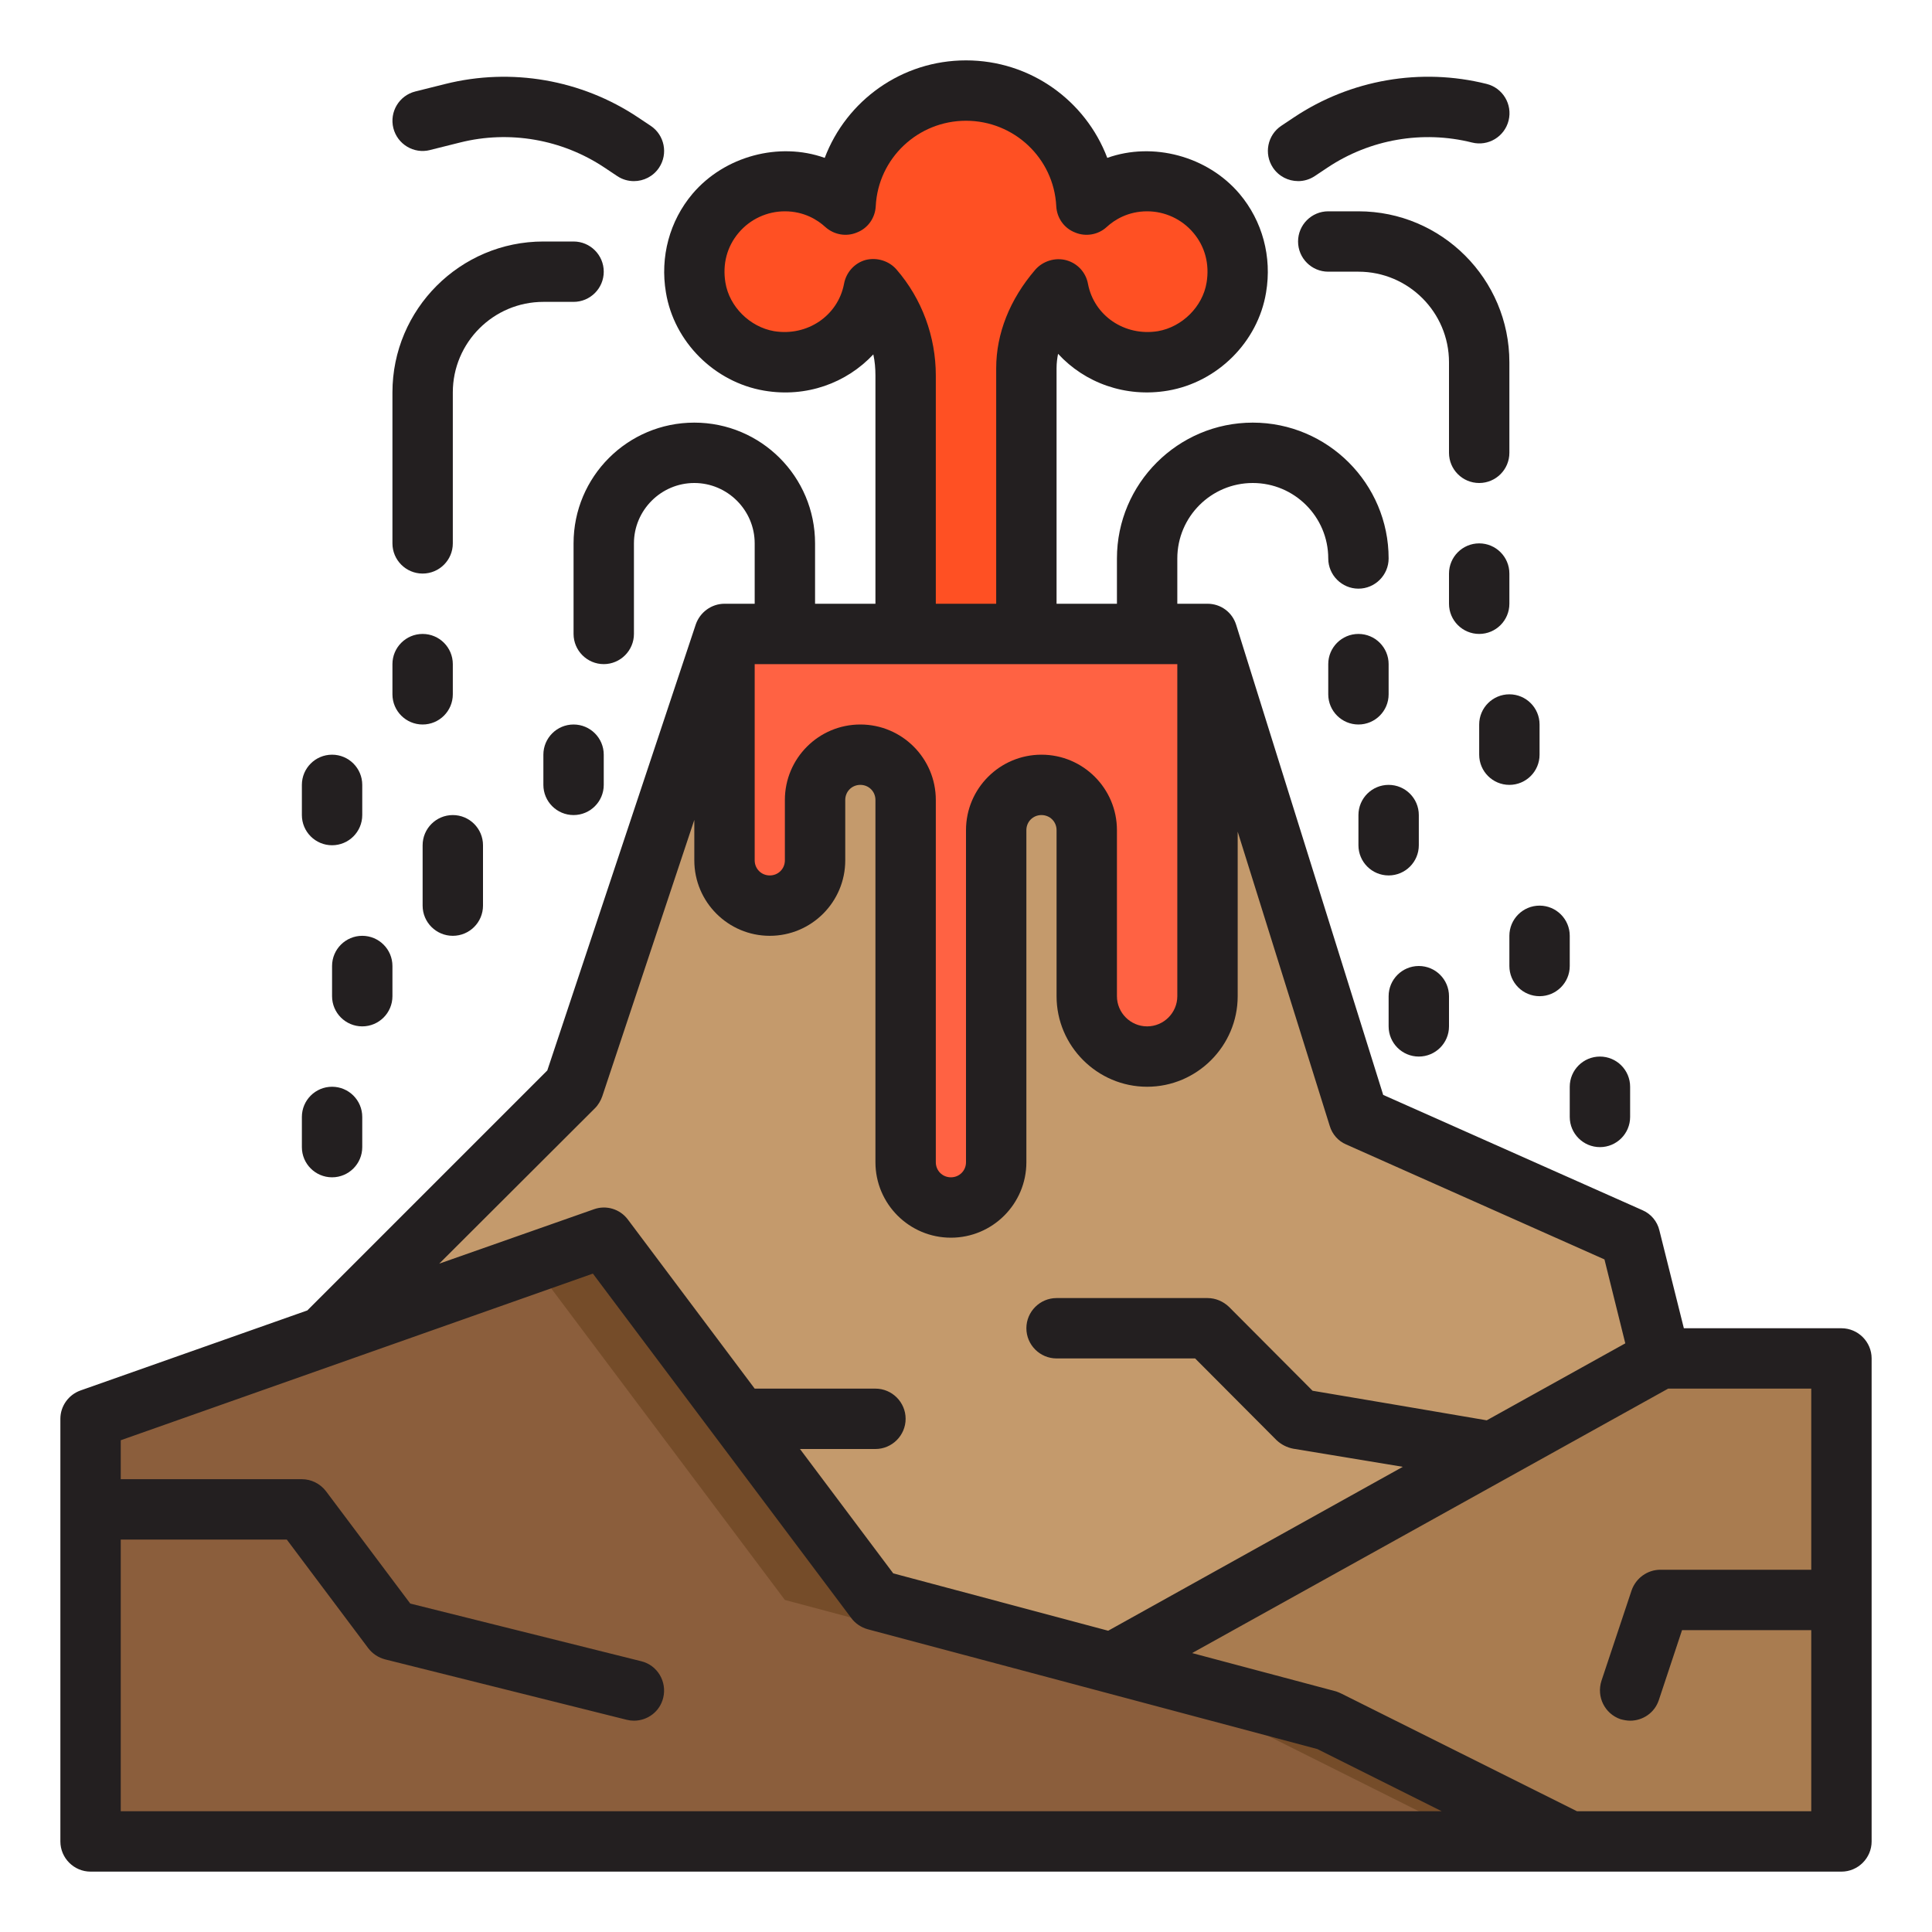 <?xml version="1.0" encoding="UTF-8"?><svg id="Layer_4" xmlns="http://www.w3.org/2000/svg" viewBox="0 0 64 64"><polygon points="29 53 37.049 55.146 55 45 54 41 45 37 40 21 24 21 19 36 11 44 10.65 44.3 20 41 29 53" style="fill:#c49a6c;"/><path d="m34,21h-10v7.5c0,.828.672,1.5,1.5,1.5s1.5-.672,1.5-1.5v-2c0-.828.672-1.5,1.5-1.5s1.5.672,1.5,1.5v12c0,.828.672,1.5,1.5,1.5s1.5-.672,1.5-1.5v-11c0-.828.672-1.5,1.5-1.5s1.5.672,1.5,1.5v5.5c0,1.105.895,2,2,2s2-.895,2-2v-12h-6Z" style="fill:#ff6243;"/><polygon points="52 61 3 61 3 47 20 41 29 53 44 57 52 61" style="fill:#8b5e3c;"/><polygon points="44 57 29 53 20 41 17.628 41.837 26 53 41 57 49 61 52 61 44 57" style="fill:#754c29;"/><path d="m34,12.201c0-.973.415-1.874,1.051-2.611.003-.004.006-.007.009-.01.291,1.543,1.781,2.661,3.465,2.375,1.221-.207,2.225-1.209,2.43-2.43.319-1.893-1.124-3.526-2.956-3.526-.78,0-1.48.3-2.01.78-.11-2.11-1.85-3.78-3.99-3.78s-3.88,1.67-3.99,3.78c-.53-.48-1.23-.78-2.01-.78-1.832,0-3.274,1.632-2.956,3.526.206,1.221,1.209,2.223,2.43,2.43,1.684.285,3.175-.833,3.465-2.375.684.795,1.06,1.809,1.06,2.858v8.562h4v-8.799Z" style="fill:#ff5023;"/><polygon points="55 45 37 55 36.765 55.071 44 57 52 61 61 61 61 45 55 45" style="fill:#a97c50;"/><polygon points="57 45 55 45 37 55 36.765 55.071 38.13 55.435 39 55 57 45" style="fill:#8b5e3c;"/><path d="m46,23v-1c0-.552-.448-1-1-1s-1,.448-1,1v1c0,.552.448,1,1,1s1-.448,1-1Z" style="fill:#231f20;"/><path d="m50,20v-1c0-.552-.448-1-1-1s-1,.448-1,1v1c0,.552.448,1,1,1s1-.448,1-1Z" style="fill:#231f20;"/><path d="m49,24v1c0,.552.448,1,1,1s1-.448,1-1v-1c0-.552-.448-1-1-1s-1,.448-1,1Z" style="fill:#231f20;"/><path d="m46,29c.552,0,1-.448,1-1v-1c0-.552-.448-1-1-1s-1,.448-1,1v1c0,.552.448,1,1,1Z" style="fill:#231f20;"/><path d="m50,31v1c0,.552.448,1,1,1s1-.448,1-1v-1c0-.552-.448-1-1-1s-1,.448-1,1Z" style="fill:#231f20;"/><path d="m52,37c0,.552.448,1,1,1s1-.448,1-1v-1c0-.552-.448-1-1-1s-1,.448-1,1v1Z" style="fill:#231f20;"/><path d="m47,35c.552,0,1-.448,1-1v-1c0-.552-.448-1-1-1s-1,.448-1,1v1c0,.552.448,1,1,1Z" style="fill:#231f20;"/><path d="m11,32v1c0,.552.448,1,1,1s1-.448,1-1v-1c0-.552-.448-1-1-1s-1,.448-1,1Z" style="fill:#231f20;"/><path d="m11,28c.552,0,1-.448,1-1v-1c0-.552-.448-1-1-1s-1,.448-1,1v1c0,.552.448,1,1,1Z" style="fill:#231f20;"/><path d="m11,39c.552,0,1-.448,1-1v-1c0-.552-.448-1-1-1s-1,.448-1,1v1c0,.552.448,1,1,1Z" style="fill:#231f20;"/><path d="m18,26c0,.552.448,1,1,1s1-.448,1-1v-1c0-.552-.448-1-1-1s-1,.448-1,1v1Z" style="fill:#231f20;"/><path d="m14,24c.552,0,1-.448,1-1v-1c0-.552-.448-1-1-1s-1,.448-1,1v1c0,.552.448,1,1,1Z" style="fill:#231f20;"/><path d="m14,19c.552,0,1-.448,1-1v-5c0-1.654,1.346-3,3-3h1c.552,0,1-.448,1-1s-.448-1-1-1h-1c-2.757,0-5,2.243-5,5v5c0,.552.448,1,1,1Z" style="fill:#231f20;"/><path d="m15,27c-.552,0-1,.448-1,1v2c0,.552.448,1,1,1s1-.448,1-1v-2c0-.552-.448-1-1-1Z" style="fill:#231f20;"/><path d="m45,7h-1c-.552,0-1,.448-1,1s.448,1,1,1h1c1.654,0,3,1.346,3,3v3c0,.552.448,1,1,1s1-.448,1-1v-3c0-2.757-2.243-5-5-5Z" style="fill:#231f20;"/><path d="m61,44h-5.22l-.81-3.24c-.07-.3-.28-.55-.56-.67l-8.59-3.82-4.87-15.57c-.13-.42-.51-.7-.95-.7h-1v-1.5c0-1.38,1.12-2.5,2.5-2.5s2.5,1.12,2.5,2.5c0,.55.45,1,1,1s1-.45,1-1c0-2.48-2.02-4.5-4.5-4.5s-4.5,2.02-4.5,4.5v1.5h-2v-7.8c0-.17.02-.33.05-.48.88.96,2.23,1.46,3.64,1.22,1.64-.28,2.98-1.61,3.25-3.25.2-1.18-.12-2.37-.88-3.27-1.06-1.25-2.87-1.73-4.38-1.19-.72-1.9-2.55-3.23-4.68-3.23s-3.96,1.33-4.68,3.23c-1.51-.54-3.32-.06-4.38,1.19-.76.9-1.08,2.09-.88,3.27.27,1.64,1.61,2.97,3.25,3.25,1.4.24,2.73-.25,3.62-1.2.05.23.07.46.07.7v7.56h-2v-2c0-2.21-1.79-4-4-4s-4,1.79-4,4v3c0,.55.45,1,1,1s1-.45,1-1v-3c0-1.1.9-2,2-2s2,.9,2,2v2h-1c-.43,0-.81.28-.95.68l-4.92,14.78-7.95,7.95-7.51,2.65c-.4.14-.67.52-.67.94v14c0,.55.45,1,1,1h58c.55,0,1-.45,1-1v-16c0-.55-.45-1-1-1ZM28.68,8.61c-.37.1-.65.41-.72.79-.2,1.06-1.22,1.75-2.32,1.57-.8-.14-1.48-.81-1.61-1.61-.1-.61.05-1.19.44-1.65.38-.45.94-.71,1.53-.71.63,0,1.08.28,1.34.52.29.26.7.33,1.05.18.36-.14.6-.48.62-.87.08-1.59,1.4-2.83,2.99-2.83s2.91,1.24,2.99,2.83c.02.39.26.73.62.87.35.15.77.08,1.05-.18.26-.24.71-.52,1.34-.52.59,0,1.15.26,1.53.71.39.46.54,1.04.44,1.65-.13.8-.81,1.47-1.61,1.61-1.1.18-2.12-.51-2.32-1.57-.07-.38-.35-.68-.72-.78-.37-.1-.78.03-1.03.32-.84.98-1.29,2.11-1.29,3.26v7.8h-2v-7.56c0-1.29-.46-2.54-1.3-3.51-.25-.29-.65-.41-1.02-.32Zm-3.68,13.39h14v11c0,.55-.45,1-1,1s-1-.45-1-1v-5.5c0-1.38-1.12-2.5-2.5-2.5s-2.5,1.12-2.5,2.5v11c0,.28-.22.5-.5.5s-.5-.22-.5-.5v-12c0-1.38-1.12-2.5-2.5-2.5s-2.5,1.12-2.5,2.5v2c0,.28-.22.5-.5.5s-.5-.22-.5-.5v-6.5Zm-5.29,14.71c.11-.11.19-.25.24-.39l3.05-9.16v1.34c0,1.38,1.12,2.5,2.5,2.5s2.5-1.12,2.5-2.5v-2c0-.28.22-.5.5-.5s.5.22.5.5v12c0,1.38,1.12,2.5,2.5,2.5s2.5-1.12,2.5-2.5v-11c0-.28.22-.5.5-.5s.5.22.5.5v5.5c0,1.65,1.35,3,3,3s3-1.35,3-3v-5.45l3.05,9.75c.08.27.28.5.54.61l8.56,3.81.69,2.78-4.59,2.55c-.03-.01-5.77-.98-5.77-.98l-2.77-2.78c-.19-.18-.44-.29-.71-.29h-5c-.55,0-1,.45-1,1s.45,1,1,1h4.59l2.7,2.71c.15.14.34.24.55.28l3.63.6-9.76,5.43-7.12-1.9-3.09-4.12h2.5c.55,0,1-.45,1-1s-.45-1-1-1h-4l-4.2-5.6c-.26-.35-.72-.49-1.13-.34l-5.12,1.8,5.16-5.15Zm-15.71,23.29v-9h5.5l2.7,3.6c.14.18.33.31.56.37l8,2c.08.02.16.03.24.03.45,0,.86-.3.97-.76.13-.53-.19-1.08-.73-1.21l-7.65-1.91-2.79-3.72c-.19-.25-.49-.4-.8-.4h-6v-1.29l15.64-5.52,8.56,11.41c.13.18.33.31.54.37l14.9,3.97,4.12,2.06H4Zm56-8h-5c-.43,0-.81.28-.95.68l-1,3c-.17.53.11,1.09.63,1.27.11.03.22.05.32.05.42,0,.81-.26.95-.68l.77-2.32h4.28v6h-7.76l-7.79-3.89c-.06-.03-.13-.06-.19-.08l-4.77-1.27,15.77-8.76h4.74v6Z" style="fill:#231f20;"/><path d="m14.243,4.97l.996-.249c1.636-.411,3.379-.107,4.783.829l.423.282c.17.114.363.168.554.168.323,0,.64-.156.833-.445.306-.459.182-1.081-.277-1.387l-.423-.282c-1.87-1.248-4.194-1.651-6.378-1.105l-.996.249c-.536.134-.861.677-.728,1.213.135.536.678.863,1.213.728Z" style="fill:#231f20;"/><path d="m43.001,6c.19,0,.383-.054.554-.168l.423-.282c1.404-.936,3.147-1.239,4.783-.829.536.135,1.079-.192,1.213-.728s-.192-1.079-.728-1.213c-2.182-.546-4.507-.142-6.378,1.105l-.423.282c-.459.306-.583.927-.277,1.387.193.289.51.445.833.445Z" style="fill:#231f20;"/></svg>